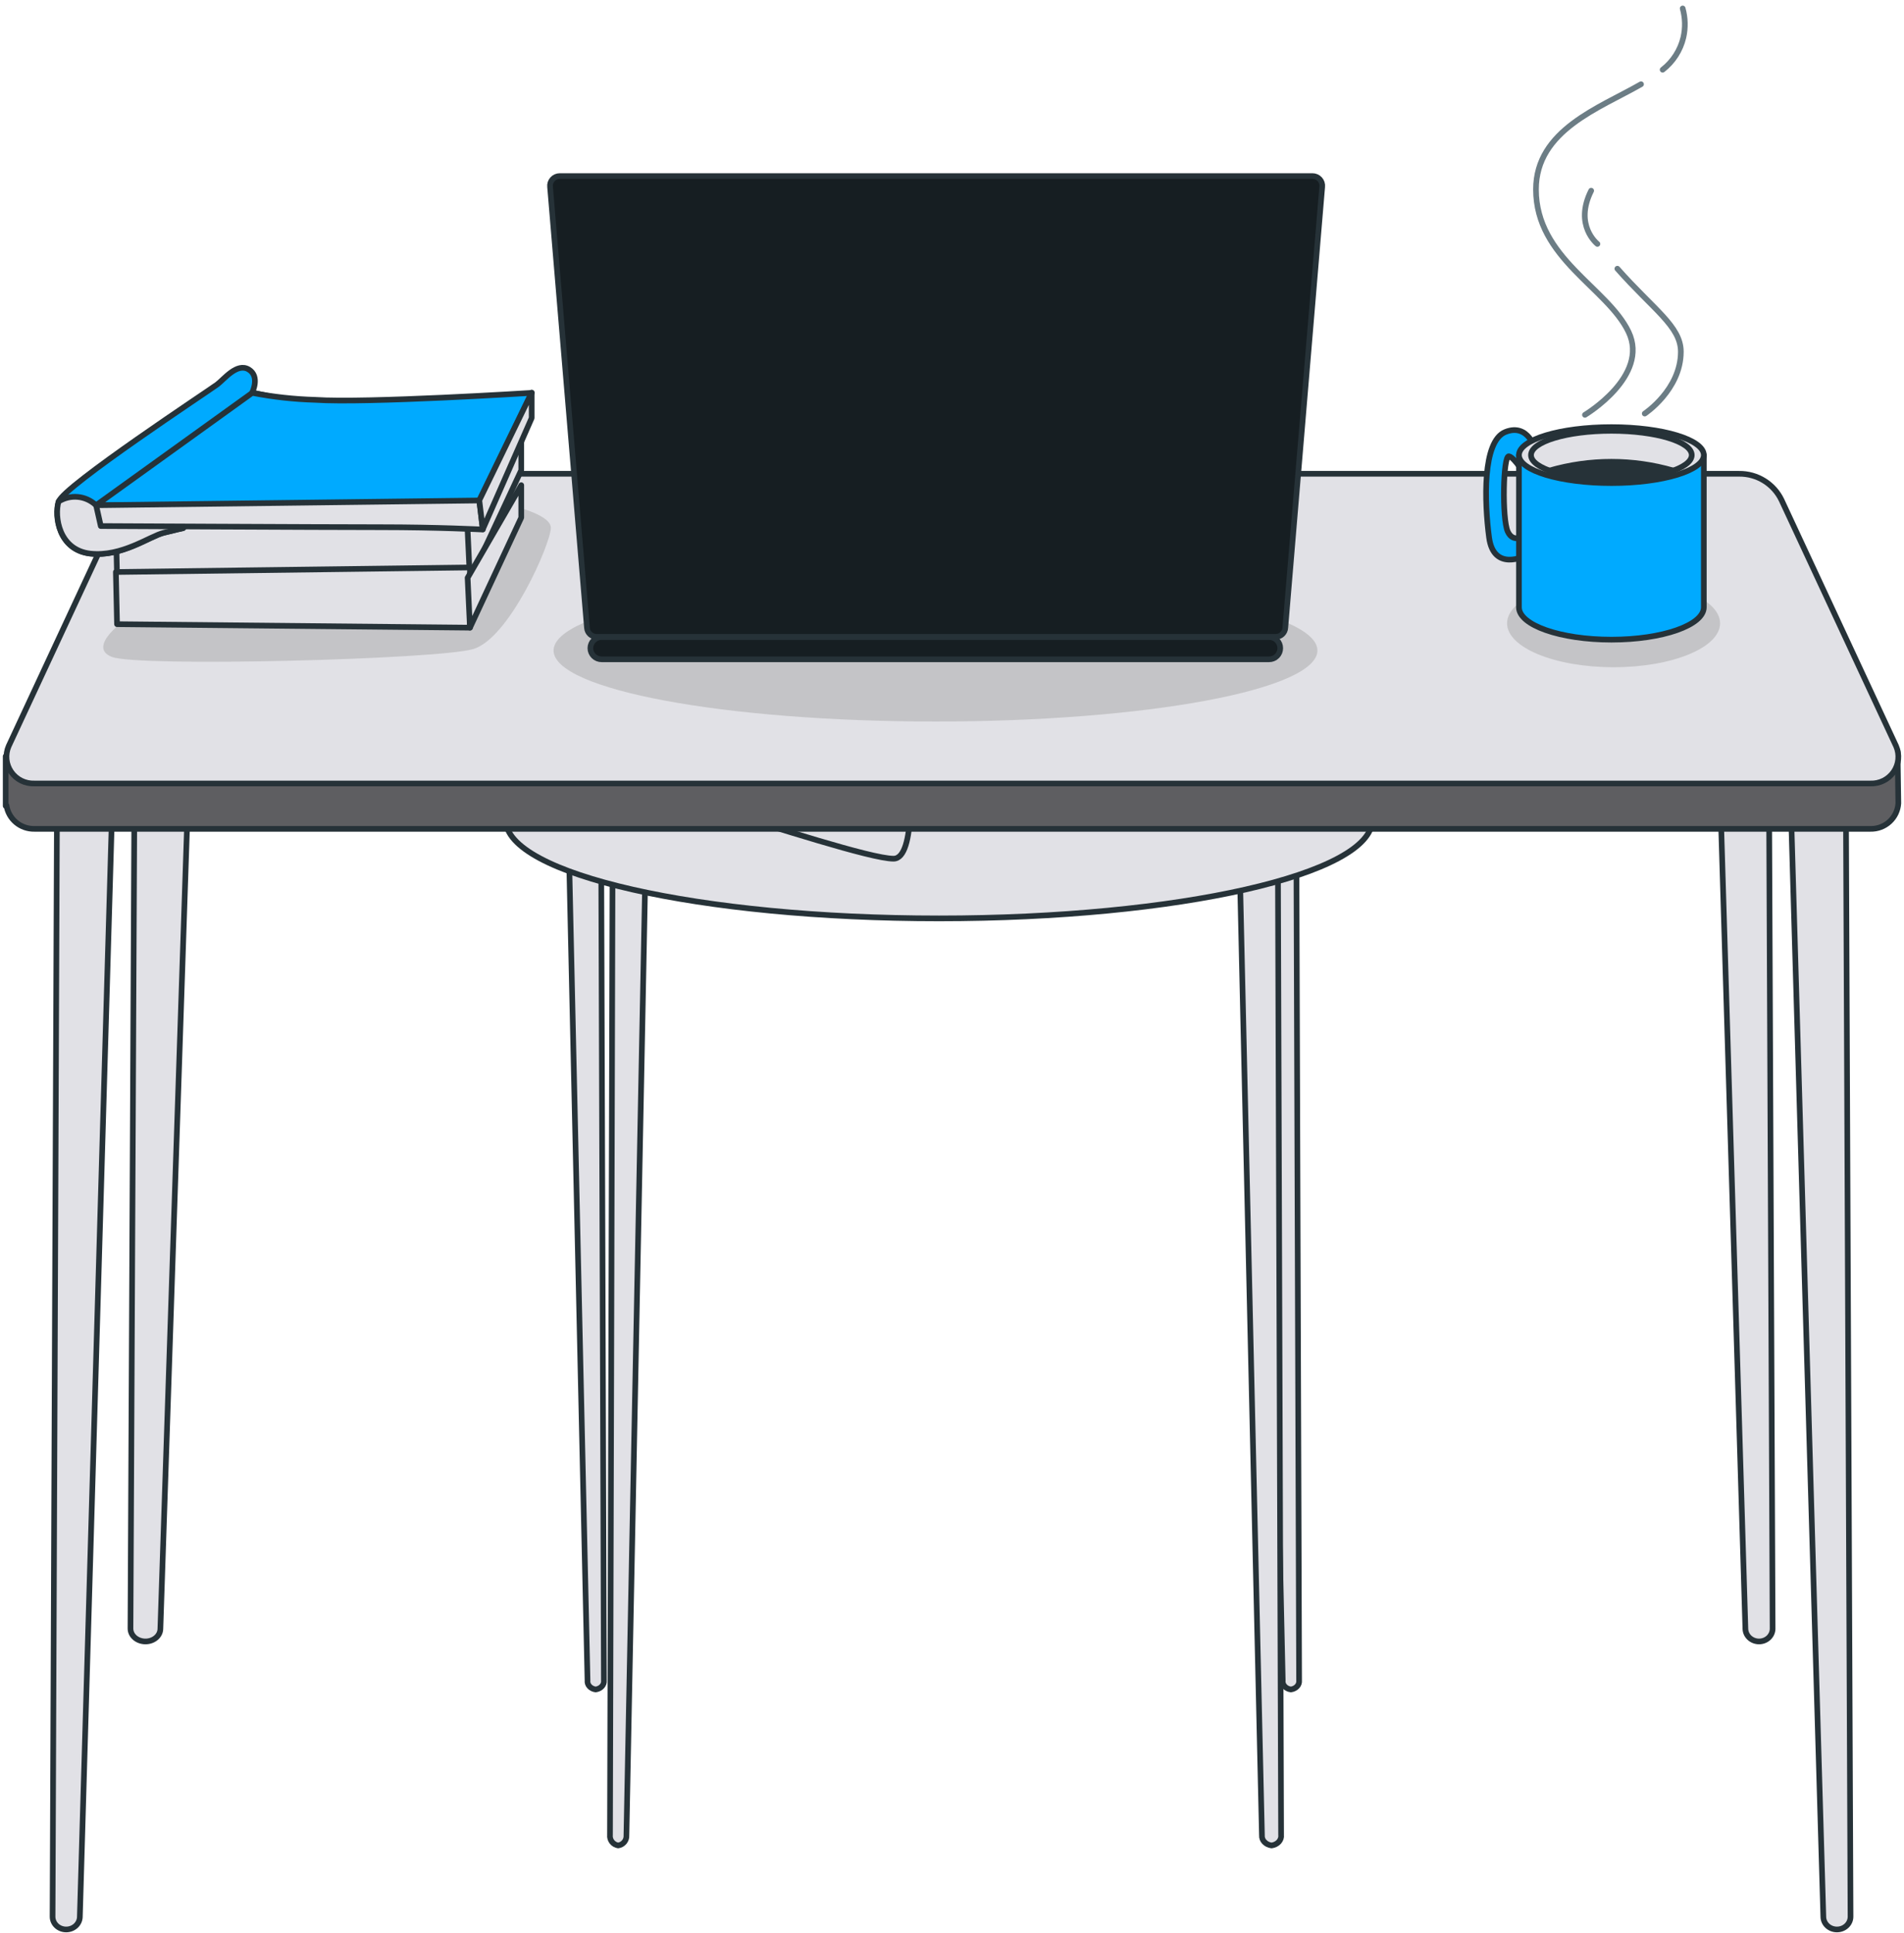 <svg width="336" height="341" viewBox="0 0 336 341" fill="none" xmlns="http://www.w3.org/2000/svg">
<path d="M23.926 95.854L23.026 287.271C23.026 287.874 23.305 288.453 23.801 288.879C24.297 289.306 24.97 289.545 25.672 289.545V289.545C26.357 289.545 27.014 289.316 27.505 288.906C27.996 288.496 28.281 287.938 28.3 287.35L34.66 96.123L23.926 95.854Z" fill="#E1E1E6" stroke="#263238" stroke-linecap="round" stroke-linejoin="round"/>
<path d="M10.062 140.308L9.277 338.077C9.275 338.376 9.335 338.672 9.455 338.949C9.575 339.225 9.753 339.477 9.976 339.688C10.2 339.9 10.466 340.067 10.759 340.18C11.052 340.294 11.366 340.351 11.683 340.349V340.349C12.304 340.35 12.901 340.123 13.35 339.717C13.798 339.311 14.063 338.757 14.089 338.171L19.853 140.56L10.062 140.308Z" fill="#E1E1E6" stroke="#263238" stroke-linecap="round" stroke-linejoin="round"/>
<path d="M311.994 95.854L312.814 287.271C312.816 287.569 312.756 287.864 312.637 288.14C312.517 288.416 312.341 288.667 312.119 288.878C311.897 289.089 311.632 289.257 311.341 289.372C311.049 289.486 310.737 289.545 310.421 289.545V289.545C309.796 289.545 309.195 289.317 308.746 288.907C308.296 288.498 308.033 287.939 308.011 287.35L302.238 96.123L311.994 95.854Z" fill="#E1E1E6" stroke="#263238" stroke-linecap="round" stroke-linejoin="round"/>
<path d="M325.744 140.308L326.563 338.077C326.565 338.376 326.504 338.672 326.384 338.949C326.264 339.225 326.087 339.477 325.863 339.688C325.639 339.9 325.373 340.067 325.08 340.18C324.787 340.294 324.474 340.351 324.157 340.349V340.349C323.538 340.349 322.942 340.123 322.496 339.716C322.051 339.31 321.789 338.756 321.768 338.171L315.987 140.56L325.744 140.308Z" fill="#E1E1E6" stroke="#263238" stroke-linecap="round" stroke-linejoin="round"/>
<path d="M108.106 148.775L107.646 323.66C107.596 324.097 107.718 324.535 107.987 324.884C108.256 325.233 108.65 325.465 109.088 325.531V325.531C109.514 325.472 109.903 325.254 110.173 324.921C110.444 324.588 110.577 324.166 110.545 323.739L113.981 148.98L108.106 148.775Z" fill="#E1E1E6" stroke="#263238" stroke-linecap="round" stroke-linejoin="round"/>
<path d="M228.75 142.425L229.254 296.426C229.297 296.799 229.17 297.171 228.899 297.466C228.628 297.762 228.235 297.957 227.8 298.012C227.366 297.957 226.974 297.761 226.706 297.465C226.439 297.17 226.316 296.797 226.364 296.426L222.916 142.552L228.75 142.425Z" fill="#E1E1E6" stroke="#263238" stroke-linecap="round" stroke-linejoin="round"/>
<path d="M106.066 142.425L106.57 296.426C106.613 296.799 106.486 297.171 106.215 297.466C105.944 297.762 105.551 297.957 105.116 298.012C104.682 297.957 104.29 297.761 104.022 297.465C103.755 297.17 103.632 296.797 103.68 296.426L100.232 142.552L106.066 142.425Z" fill="#E1E1E6" stroke="#263238" stroke-linecap="round" stroke-linejoin="round"/>
<path d="M225.503 148.775L226.076 323.66C226.135 324.097 225.992 324.535 225.679 324.884C225.365 325.233 224.905 325.465 224.395 325.531C223.899 325.469 223.448 325.25 223.133 324.918C222.818 324.586 222.662 324.165 222.695 323.739L218.686 148.98L225.503 148.775Z" fill="#E1E1E6" stroke="#263238" stroke-linecap="round" stroke-linejoin="round"/>
<path d="M165.707 162C207.93 162 242.158 154.227 242.158 144.638C242.158 135.049 207.93 127.276 165.707 127.276C123.483 127.276 89.255 135.049 89.255 144.638C89.255 154.227 123.483 162 165.707 162Z" fill="#E1E1E6" stroke="#263238" stroke-linecap="round" stroke-linejoin="round"/>
<path d="M104.425 139.516C111.967 139.902 119.449 141.046 126.759 142.931C136.5 145.782 153.68 151.467 157.683 151.467C161.686 151.467 160.552 136.665 160.552 133.832C160.552 130.998 109.012 129.273 102.707 129.273C96.402 129.273 104.425 139.516 104.425 139.516Z" fill="#E1E1E6" stroke="#263238" stroke-linecap="round" stroke-linejoin="round"/>
<path d="M334.863 132.466L328.678 126.934L314.384 96.205C313.706 94.807 312.641 93.63 311.315 92.811C309.988 91.992 308.455 91.564 306.893 91.579H29.261C27.697 91.561 26.16 91.987 24.83 92.806C23.5 93.626 22.433 94.805 21.754 96.205L3.938 134.48L1 133.405V142.162L1.137 142.06C1.312 143.228 1.909 144.294 2.817 145.057C3.724 145.82 4.88 146.23 6.068 146.208H330.069C331.321 146.237 332.535 145.781 333.455 144.937C334.375 144.093 334.929 142.927 335 141.684L334.863 132.466Z" fill="#5E5E61" stroke="#263238" stroke-linecap="round" stroke-linejoin="round"/>
<path d="M330.069 138.202H6.068C5.266 138.234 4.469 138.062 3.751 137.704C3.034 137.346 2.419 136.812 1.966 136.154C1.513 135.495 1.235 134.733 1.159 133.939C1.084 133.144 1.212 132.344 1.533 131.612L21.754 88.199C22.43 86.796 23.496 85.614 24.827 84.794C26.157 83.974 27.696 83.55 29.262 83.572H306.893C308.456 83.553 309.991 83.979 311.318 84.799C312.646 85.618 313.709 86.798 314.384 88.199L334.605 131.612C334.926 132.344 335.054 133.144 334.978 133.939C334.903 134.733 334.625 135.495 334.172 136.154C333.718 136.812 333.104 137.346 332.387 137.704C331.669 138.062 330.872 138.234 330.069 138.202V138.202Z" fill="#E1E1E6" stroke="#263238" stroke-linecap="round" stroke-linejoin="round"/>
<g style="mix-blend-mode:multiply" opacity="0.5">
<path d="M22.475 109.043C22.475 109.043 15.139 114.045 19.726 115.872C24.314 117.699 77.04 116.333 83.465 114.506C89.89 112.68 97.209 95.83 97.209 93.098C97.209 90.367 87.966 88.403 84.564 88.25C81.163 88.096 36.219 90.811 36.219 90.811L22.475 109.043Z" fill="#A8A8A8"/>
</g>
<g style="mix-blend-mode:multiply" opacity="0.5">
<path d="M165.088 127.276C202.311 127.276 232.486 121.666 232.486 114.745C232.486 107.825 202.311 102.215 165.088 102.215C127.865 102.215 97.69 107.825 97.69 114.745C97.69 121.666 127.865 127.276 165.088 127.276Z" fill="#A8A8A8"/>
</g>
<path d="M20.448 92.535L20.654 101.719L82.932 102.334V91.715L20.448 92.535Z" fill="#E1E1E6" stroke="#263238" stroke-linecap="round" stroke-linejoin="round"/>
<path d="M82.932 102.334L91.986 82.941V77.222L82.52 93.559L82.932 102.334Z" fill="#E1E1E6" stroke="#263238" stroke-linecap="round" stroke-linejoin="round"/>
<path d="M20.448 100.9L20.654 110.102L82.932 110.716V100.098L20.448 100.9Z" fill="#E1E1E6" stroke="#263238" stroke-linecap="round" stroke-linejoin="round"/>
<path d="M82.932 110.716L91.986 91.306V85.587L82.52 101.924L82.932 110.716Z" fill="#E1E1E6" stroke="#263238" stroke-linecap="round" stroke-linejoin="round"/>
<path d="M44.5 69.249C44.5 69.249 45.943 66.398 43.882 65.169C41.82 63.94 39.569 66.876 38.333 67.815C37.096 68.754 11.205 85.791 10.38 88.455C9.556 91.118 10.38 96.991 15.93 97.639C21.479 98.288 26.41 94.583 28.884 93.969C31.357 93.354 32.319 93.149 32.319 93.149L49.379 70.273L44.5 69.249Z" fill="#00AAFF" stroke="#263238" stroke-linecap="round" stroke-linejoin="round"/>
<path d="M15.93 97.656C21.479 98.271 26.41 94.601 28.883 93.986C31.357 93.371 32.319 93.166 32.319 93.166L32.938 92.33L16.909 89.086C16.037 88.271 14.917 87.767 13.725 87.656C12.533 87.545 11.338 87.832 10.329 88.472C9.556 91.101 10.38 97.025 15.93 97.656Z" fill="#E1E1E6" stroke="#263238" stroke-linecap="round" stroke-linejoin="round"/>
<path d="M16.96 89.121H65.065C80.08 89.121 84.599 88.301 84.599 88.301L93.842 69.3C93.842 69.3 64.635 71.144 55.616 70.529C51.889 70.423 48.177 70.012 44.517 69.3L16.96 89.121Z" fill="#00AAFF" stroke="#263238" stroke-linecap="round" stroke-linejoin="round"/>
<path d="M16.96 89.121L17.785 92.791C17.785 92.791 56.836 92.996 67.109 92.996C77.383 92.996 85.2 93.406 85.2 93.406L84.582 88.284L16.96 89.121Z" fill="#E1E1E6" stroke="#263238" stroke-linecap="round" stroke-linejoin="round"/>
<path d="M85.2 93.354L93.824 73.739V69.249L84.581 88.25L85.2 93.354Z" fill="#E1E1E6" stroke="#263238" stroke-linecap="round" stroke-linejoin="round"/>
<path d="M223.947 116.299H106.177C105.916 116.301 105.657 116.252 105.416 116.154C105.174 116.057 104.954 115.912 104.769 115.73C104.584 115.547 104.437 115.33 104.336 115.091C104.236 114.851 104.184 114.595 104.184 114.336C104.184 114.076 104.236 113.82 104.336 113.58C104.437 113.341 104.584 113.124 104.769 112.941C104.954 112.759 105.174 112.614 105.416 112.517C105.657 112.419 105.916 112.37 106.177 112.372H223.947C224.207 112.37 224.465 112.419 224.706 112.517C224.947 112.615 225.165 112.759 225.349 112.942C225.533 113.125 225.679 113.342 225.777 113.582C225.876 113.821 225.925 114.077 225.923 114.336C225.925 114.594 225.876 114.85 225.777 115.09C225.679 115.329 225.533 115.546 225.349 115.729C225.165 115.912 224.947 116.056 224.706 116.154C224.465 116.252 224.207 116.301 223.947 116.299V116.299Z" fill="#161E22" stroke="#263238" stroke-linecap="round" stroke-linejoin="round"/>
<path d="M225.081 112.338H105.301C104.863 112.339 104.441 112.173 104.121 111.875C103.802 111.576 103.609 111.168 103.583 110.733L97.072 32.971C97.042 32.731 97.065 32.486 97.138 32.255C97.211 32.024 97.333 31.811 97.496 31.63C97.658 31.449 97.858 31.304 98.081 31.206C98.304 31.108 98.546 31.058 98.79 31.059H231.61C231.854 31.058 232.095 31.108 232.318 31.206C232.542 31.304 232.741 31.449 232.904 31.63C233.066 31.811 233.188 32.024 233.261 32.255C233.334 32.486 233.357 32.731 233.328 32.971L226.816 110.733C226.79 111.171 226.595 111.582 226.272 111.881C225.949 112.179 225.522 112.343 225.081 112.338Z" fill="#161E22" stroke="#263238" stroke-linecap="round" stroke-linejoin="round"/>
<path d="M293.407 12.298C295.244 10.873 296.535 8.867 297.066 6.613C297.452 4.922 297.411 3.162 296.946 1.491" stroke="#6C7D85" stroke-linecap="round" stroke-linejoin="round"/>
<g style="mix-blend-mode:multiply" opacity="0.5">
<path d="M284.748 117.699C295.128 117.699 303.543 114.229 303.543 109.948C303.543 105.668 295.128 102.197 284.748 102.197C274.368 102.197 265.953 105.668 265.953 109.948C265.953 114.229 274.368 117.699 284.748 117.699Z" fill="#A8A8A8"/>
</g>
<path d="M271.004 79.458C271.004 79.458 269.767 74.558 265.661 76.197C261.555 77.836 261.967 88.66 262.775 94.788C263.582 100.917 269.148 98.049 269.148 98.049V94.379C269.148 94.379 267.104 96.001 266.073 93.764C265.042 91.528 265.249 80.277 266.279 80.482C267.31 80.687 269.355 84.153 269.355 84.153C269.355 84.153 269.973 83.76 271.004 79.458Z" fill="#00AAFF" stroke="#263238" stroke-linecap="round" stroke-linejoin="round"/>
<path d="M268.049 80.277V107.114C268.049 110.272 275.35 112.833 284.37 112.833C293.389 112.833 300.674 110.272 300.674 107.114V80.277H268.049Z" fill="#00AAFF" stroke="#263238" stroke-linecap="round" stroke-linejoin="round"/>
<path d="M300.674 80.277C300.674 83.009 293.372 85.211 284.37 85.211C275.367 85.211 268.049 83.009 268.049 80.277C268.049 77.546 275.35 75.344 284.37 75.344C293.389 75.344 300.674 77.563 300.674 80.277Z" fill="#E1E1E6" stroke="#263238" stroke-linecap="round" stroke-linejoin="round"/>
<path d="M298.543 80.277C298.543 82.65 292.187 84.562 284.37 84.562C276.553 84.562 270.179 82.65 270.179 80.277C270.179 77.904 276.536 75.992 284.37 75.992C292.204 75.992 298.543 77.904 298.543 80.277Z" fill="#E1E1E6" stroke="#263238" stroke-linecap="round" stroke-linejoin="round"/>
<path d="M273.426 83.009C280.567 85.08 288.155 85.08 295.297 83.009C288.155 80.938 280.567 80.938 273.426 83.009V83.009Z" fill="#263238" stroke="#263238" stroke-linecap="round" stroke-linejoin="round"/>
<path d="M279.697 73.175C279.697 73.175 291.122 66.347 287.394 58.545C283.666 50.743 271.055 45.571 271.055 33.415C271.055 22.933 282.274 19.058 289.593 14.858" stroke="#6C7D85" stroke-linecap="round" stroke-linejoin="round"/>
<path d="M290.246 72.954C290.246 72.954 296.619 68.737 296.619 62.045C296.619 57.555 291.792 54.618 285.418 47.397" stroke="#6C7D85" stroke-linecap="round" stroke-linejoin="round"/>
<path d="M281.897 43.027C281.897 43.027 277.72 39.766 280.797 33.637" stroke="#6C7D85" stroke-linecap="round" stroke-linejoin="round"/>
</svg>
